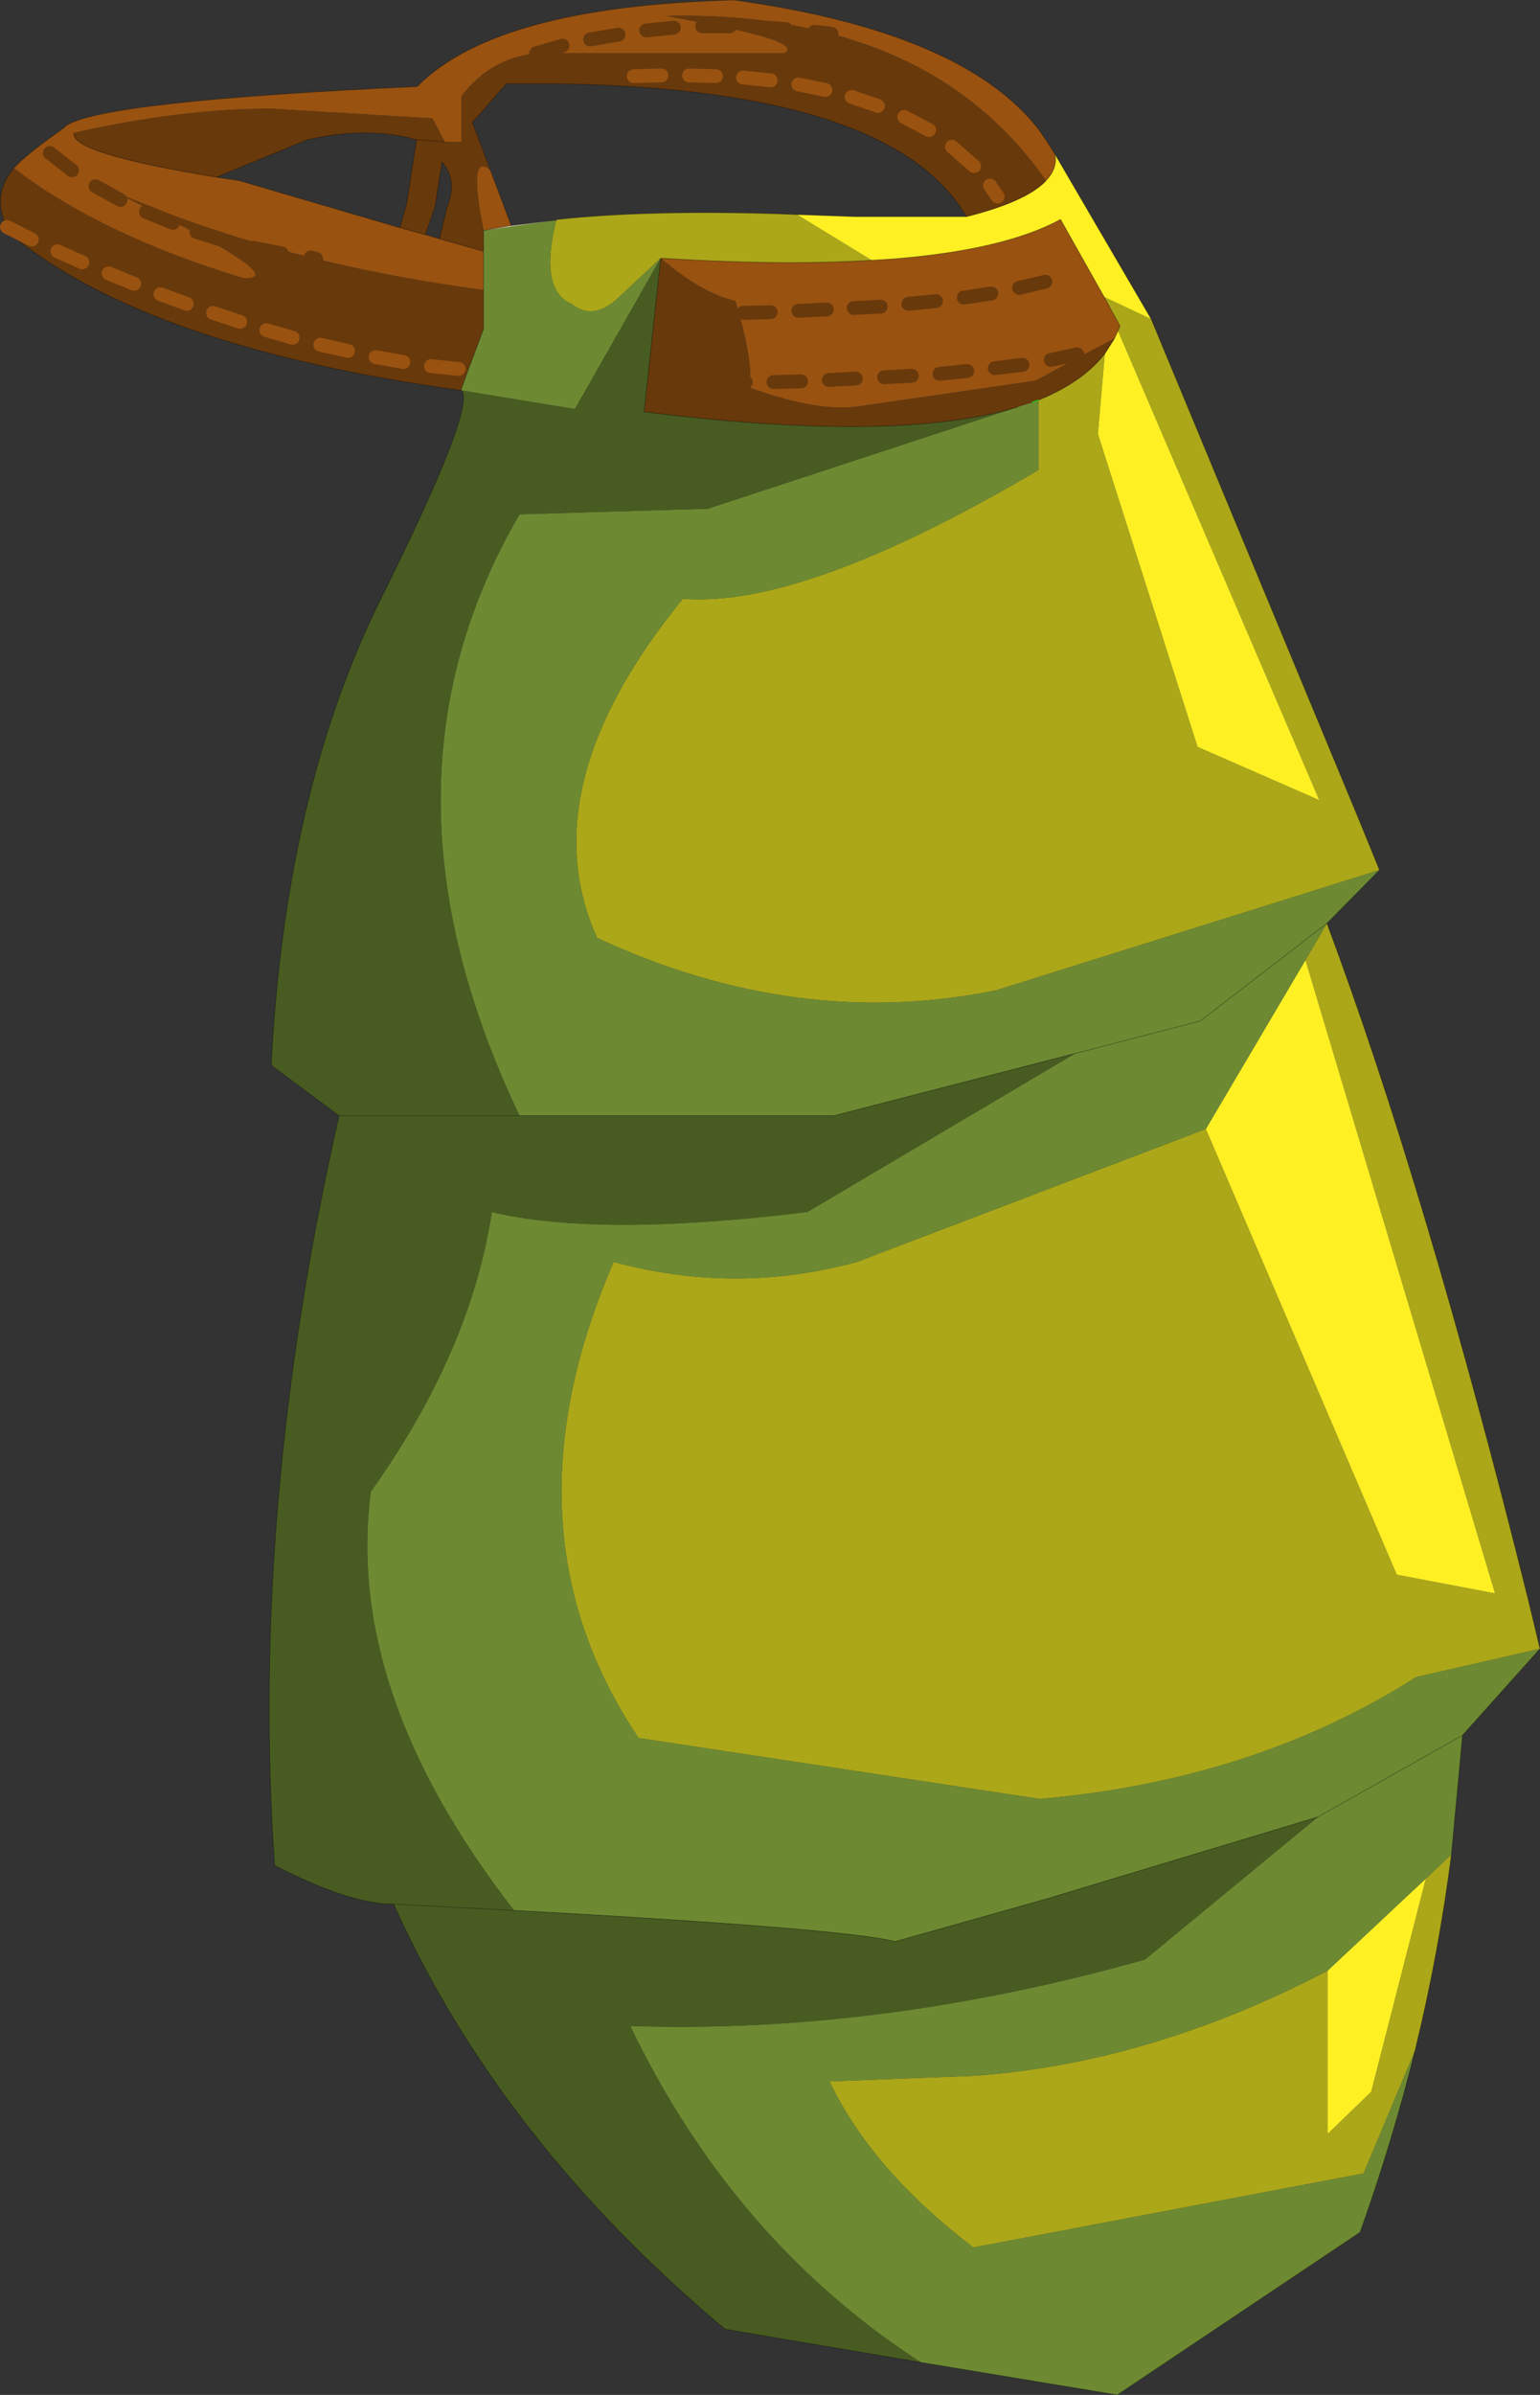 <?xml version="1.0" encoding="UTF-8" standalone="no"?>
<svg xmlns:xlink="http://www.w3.org/1999/xlink" height="173.0px" width="111.3px" xmlns="http://www.w3.org/2000/svg">
  <rect width="100%" height="100%" fill="#333333" stroke="none"/>
  <g transform="matrix(1.0, 0.0, 0.0, 1.0, -48.15, 0.0)">
    <path d="M123.9 10.35 L124.4 11.15 Q124.6 12.15 123.75 13.05 118.15 5.05 108.25 2.45 L108.0 2.4 Q102.75 1.0 96.35 1.15 L100.2 1.9 Q106.1 3.1 104.85 3.85 L86.9 3.85 Q83.6 4.2 81.5 6.95 L81.5 10.25 80.3 10.25 79.4 8.55 67.75 7.85 Q61.2 7.85 53.5 9.6 53.15 11.05 63.8 12.8 L65.45 13.05 77.05 16.45 78.9 16.95 79.9 17.25 83.1 18.15 83.1 20.95 Q76.7 20.1 71.0 18.7 63.0 16.75 56.35 13.8 L61.55 16.45 Q68.7 20.2 65.75 20.1 55.5 17.0 49.15 12.15 49.85 11.3 52.75 9.25 L52.85 9.15 52.9 9.1 Q55.45 7.3 78.3 6.25 84.0 0.45 101.2 0.0 117.85 2.3 123.3 9.45 L123.9 10.35 M128.95 23.9 L128.7 24.45 126.7 25.5 123.0 27.5 110.25 29.35 Q107.3 29.8 102.3 28.0 L102.35 27.6 Q102.5 26.05 101.55 22.6 L101.3 21.75 Q98.8 21.15 95.9 18.65 104.7 19.2 111.15 18.8 L112.75 18.7 Q120.75 18.05 124.8 15.85 L127.95 21.45 129.1 23.55 128.95 23.9 M83.05 10.85 L85.1 16.3 85.05 16.3 83.1 16.65 Q81.95 10.95 83.55 12.25 L83.05 10.85 M85.1 16.3 L85.05 16.3 85.1 16.3" fill="#995210" fill-rule="evenodd" stroke="none"/>
    <path d="M131.35 23.05 L146.3 59.05 147.85 62.85 120.1 71.55 Q105.7 74.45 91.3 67.75 86.4 56.85 97.5 43.25 106.25 43.95 123.2 33.95 L123.2 28.9 Q126.4 27.6 128.0 25.55 L127.5 31.35 134.7 53.95 143.5 57.8 128.95 23.9 129.1 23.55 127.95 21.45 131.35 23.05 M144.05 66.7 Q151.2 85.8 158.6 115.55 L159.45 119.1 150.5 121.15 Q138.8 128.6 123.3 129.95 L94.3 125.55 Q84.15 110.45 92.5 91.15 101.3 93.55 110.1 91.15 L135.3 81.55 149.1 113.75 156.2 115.1 142.5 69.35 144.05 66.7 M153.05 133.95 Q152.15 141.0 150.45 148.0 L150.45 148.05 146.7 157.0 118.5 162.35 Q111.15 156.75 108.1 150.35 L118.5 149.95 Q131.3 149.05 144.1 142.35 L144.1 154.15 147.25 151.1 151.2 135.7 153.05 133.95 M111.15 18.8 Q104.7 19.2 95.9 18.65 L92.8 21.55 Q91.0 23.2 89.45 21.95 87.1 20.95 88.35 15.9 L88.45 15.85 Q95.1 15.15 104.5 15.45 L105.75 15.5 111.15 18.8" fill="#aba719" fill-rule="evenodd" stroke="none"/>
    <path d="M123.75 13.05 Q124.6 12.15 124.4 11.15 L131.35 23.05 127.95 21.45 124.8 15.85 Q120.75 18.05 112.75 18.7 L111.15 18.8 105.75 15.5 109.9 15.65 118.0 15.65 Q122.35 14.55 123.75 13.05 M128.7 24.45 L128.95 23.9 143.5 57.8 134.7 53.95 127.5 31.35 128.0 25.55 128.7 24.45 M142.5 69.35 L156.2 115.1 149.1 113.75 135.3 81.55 142.5 69.35 M144.1 142.35 L151.2 135.7 147.25 151.1 144.1 154.15 144.1 142.35" fill="#fff024" fill-rule="evenodd" stroke="none"/>
    <path d="M49.15 12.15 Q55.5 17.0 65.75 20.1 68.7 20.2 61.55 16.45 L56.35 13.8 Q63.0 16.75 71.0 18.7 76.7 20.1 83.1 20.95 L83.1 23.75 82.0 26.7 81.45 28.2 Q58.95 25.1 49.0 17.0 L48.65 16.4 Q47.5 14.1 49.15 12.15 M83.1 18.15 L79.9 17.25 80.45 15.0 Q81.25 13.05 80.1 11.7 L79.6 14.9 78.9 16.95 77.05 16.45 77.55 14.65 78.25 10.1 Q74.75 9.1 70.35 10.1 L63.8 12.8 Q53.15 11.05 53.5 9.6 61.2 7.85 67.75 7.85 L79.4 8.55 80.3 10.25 81.5 10.25 81.5 6.95 Q83.6 4.2 86.9 3.85 L104.85 3.85 Q106.1 3.1 100.2 1.9 L96.35 1.15 Q102.75 1.0 108.0 2.4 L108.25 2.45 Q118.15 5.05 123.75 13.05 122.35 14.55 118.0 15.65 112.55 6.35 88.15 6.05 L84.75 6.05 82.3 8.85 83.05 10.85 83.55 12.25 Q81.95 10.95 83.1 16.65 L83.1 18.15 M128.7 24.45 L128.0 25.55 Q126.4 27.6 123.2 28.9 L122.75 29.05 122.65 29.1 121.7 29.4 Q113.0 32.05 94.7 29.75 L95.9 18.65 Q98.8 21.15 101.3 21.75 L101.55 22.6 Q102.5 26.05 102.35 27.6 L102.3 28.0 Q107.3 29.8 110.25 29.35 L123.0 27.5 126.7 25.5 128.7 24.45 M78.25 10.1 L80.3 10.25 78.25 10.1" fill="#68390b" fill-rule="evenodd" stroke="none"/>
    <path d="M123.2 28.9 L122.75 29.05 123.2 28.9 M88.35 15.9 L88.35 15.85 88.35 15.9" fill="#b5a179" fill-rule="evenodd" stroke="none"/>
    <path d="M83.1 20.95 L83.1 18.15 83.1 16.65 88.35 15.9 Q87.1 20.95 89.45 21.95 91.0 23.2 92.8 21.55 L95.9 18.65 89.7 29.55 81.5 28.2 81.45 28.2 82.0 26.7 83.1 23.75 83.1 20.95 M147.85 62.85 L144.05 66.7 134.9 73.75 125.85 76.1 134.9 73.75 144.05 66.7 142.5 69.35 135.3 81.55 110.1 91.15 Q101.3 93.55 92.5 91.15 84.15 110.45 94.3 125.55 L123.3 129.95 Q138.8 128.6 150.5 121.15 L159.45 119.1 153.85 125.35 153.05 133.95 151.2 135.7 144.1 142.35 Q131.3 149.05 118.5 149.95 L108.1 150.35 Q111.15 156.75 118.5 162.35 L146.7 157.0 150.45 148.05 150.45 148.0 Q148.8 154.65 146.45 161.25 L128.9 173.0 114.7 170.65 Q101.15 161.85 93.7 146.35 111.7 146.95 130.9 141.55 L143.4 131.25 123.85 137.15 116.95 139.1 112.85 140.25 Q109.1 139.3 85.3 138.0 73.05 122.25 74.95 107.75 82.15 97.65 83.7 87.55 91.35 89.4 106.5 87.55 L125.85 76.1 108.4 80.6 85.7 80.6 Q74.3 56.7 85.7 37.15 L99.3 36.75 121.7 29.4 122.65 29.1 122.75 29.05 123.2 28.9 123.2 33.95 Q106.25 43.95 97.5 43.25 86.4 56.85 91.3 67.75 105.7 74.45 120.1 71.55 L147.85 62.85 M143.4 131.25 L153.85 125.35 143.4 131.25" fill="#6d8a32" fill-rule="evenodd" stroke="none"/>
    <path d="M85.1 16.3 L88.35 15.9 83.1 16.65 85.05 16.3 85.1 16.3" fill="#f2e4c1" fill-rule="evenodd" stroke="none"/>
    <path d="M114.7 170.65 L100.55 168.25 Q84.25 154.6 76.6 137.55 73.4 137.55 68.0 134.75 66.2 109.0 72.65 80.6 L67.75 76.95 Q68.75 57.1 75.75 43.1 82.6 29.3 81.5 28.2 L89.7 29.55 95.9 18.65 94.7 29.75 Q113.0 32.05 121.7 29.4 L99.3 36.75 85.7 37.15 Q74.3 56.7 85.7 80.6 L108.4 80.6 125.85 76.1 106.5 87.55 Q91.35 89.4 83.7 87.55 82.15 97.65 74.95 107.75 73.05 122.25 85.3 138.0 109.1 139.3 112.85 140.25 L116.95 139.1 123.85 137.15 143.4 131.25 130.9 141.55 Q111.7 146.95 93.7 146.35 101.15 161.85 114.7 170.65 M76.6 137.55 L85.3 138.0 76.6 137.55 M85.7 80.6 L72.65 80.6 85.7 80.6" fill="#485c21" fill-rule="evenodd" stroke="none"/>
    <path d="M123.9 10.35 L123.3 9.45 M83.1 20.95 L83.1 18.15 79.9 17.25 78.9 16.95 77.05 16.45 65.45 13.05 M123.75 13.05 Q124.6 12.15 124.4 11.15 L131.35 23.05 146.3 59.05 147.85 62.85 144.05 66.7 Q151.2 85.8 158.6 115.55 L159.45 119.1 153.85 125.35 153.05 133.95 Q152.15 141.0 150.45 148.0 148.8 154.65 146.45 161.25 L128.9 173.0 114.7 170.65 100.55 168.25 Q84.25 154.6 76.6 137.55 73.4 137.55 68.0 134.75 66.2 109.0 72.65 80.6 L67.75 76.95 Q68.75 57.1 75.75 43.1 82.6 29.3 81.5 28.2 L81.45 28.2 82.0 26.7 83.1 23.75 83.1 20.95 M105.75 15.5 L109.9 15.65 118.0 15.65 Q122.35 14.55 123.75 13.05 M82.3 8.85 L83.05 10.85 85.1 16.3 88.35 15.9 88.45 15.85 Q95.1 15.15 104.5 15.45 L105.75 15.5 M85.05 16.3 L83.1 16.65 83.1 18.15 M85.05 16.3 L85.1 16.3 M78.25 10.1 L77.55 14.65 77.05 16.45 M78.9 16.95 L79.6 14.9 80.1 11.7 Q81.25 13.05 80.45 15.0 L79.9 17.25" fill="none" stroke="#000000" stroke-linecap="round" stroke-linejoin="round" stroke-opacity="0.353" stroke-width="0.05"/>
    <path d="M124.4 11.15 L123.9 10.35 M123.3 9.45 Q117.85 2.3 101.2 0.0 84.0 0.45 78.3 6.25 55.45 7.3 52.9 9.1 L52.85 9.15 52.75 9.25 Q49.85 11.3 49.15 12.15 47.5 14.1 48.65 16.4 L49.0 17.0 Q58.95 25.1 81.45 28.2 M65.45 13.05 L63.8 12.8 Q53.15 11.05 53.5 9.6 M128.95 23.9 L128.7 24.45 128.0 25.55 Q126.4 27.6 123.2 28.9 L122.75 29.05 122.65 29.1 M128.95 23.9 L129.1 23.55 127.95 21.45 124.8 15.85 Q120.75 18.05 112.75 18.7 L111.15 18.8 Q104.7 19.2 95.9 18.65 L94.7 29.75 Q113.0 32.05 121.7 29.4 M85.7 80.6 L108.4 80.6 125.85 76.1 134.9 73.75 144.05 66.7 M118.0 15.65 Q112.55 6.35 88.15 6.05 L84.75 6.05 82.3 8.85 M85.1 16.3 L85.05 16.3 M80.3 10.25 L78.25 10.1 Q74.75 9.1 70.35 10.1 L63.8 12.8 M153.85 125.35 L143.4 131.25 123.85 137.15 116.95 139.1 112.85 140.25 Q109.1 139.3 85.3 138.0 L76.6 137.55 M72.65 80.6 L85.7 80.6" fill="none" stroke="#000000" stroke-linecap="round" stroke-linejoin="round" stroke-opacity="0.353" stroke-width="0.05"/>
    <path d="M123.2 28.9 L122.75 29.05" fill="none" stroke="#00ff00" stroke-linecap="round" stroke-linejoin="round" stroke-width="0.05"/>
    <path d="M124.1 26.0 L126.0 25.6 M121.8 20.8 L123.7 20.35 M107.0 2.3 L108.0 2.4 108.25 2.45 M102.9 1.95 L104.95 2.1 M101.85 22.6 L103.85 22.55 M105.85 22.45 L107.9 22.35 M113.8 21.95 L115.8 21.75 M117.8 21.5 L119.8 21.2 M109.85 22.25 L111.8 22.15 M86.9 3.85 L88.8 3.3 M90.8 2.85 L92.85 2.5 M94.85 2.2 L96.85 2.0 M98.9 1.9 L100.2 1.9 100.9 1.9 M97.95 22.65 L99.95 22.6 M116.05 27.0 L118.05 26.8 M112.05 27.25 L114.05 27.15 M108.05 27.45 L110.0 27.35 M104.05 27.6 L106.05 27.55 M100.1 27.6 L102.05 27.6 M120.05 26.6 L122.05 26.35 M62.35 16.75 L64.4 17.4 M66.45 17.9 L68.5 18.3 M70.6 18.6 L71.0 18.7 M51.75 11.05 L53.35 12.3 M55.05 13.45 L56.85 14.45 M58.7 15.3 L60.65 16.1" fill="none" stroke="#68390b" stroke-linecap="round" stroke-linejoin="round" stroke-width="1.0"/>
    <path d="M116.95 10.6 L118.55 12.0 M113.5 8.45 L115.3 9.4 M105.85 6.1 L107.8 6.5 M101.85 5.6 L103.85 5.8 M119.7 13.4 L120.25 14.2 M109.7 7.0 L111.6 7.65 M97.95 5.45 L99.9 5.5 M93.95 5.5 L95.95 5.45 M67.4 23.85 L69.3 24.4 M63.55 22.6 L65.5 23.25 M48.65 16.4 L50.45 17.3 M52.3 18.15 L54.1 18.95 M56.0 19.75 L57.85 20.5 M75.3 25.8 L77.3 26.15 M71.3 24.9 L73.3 25.35 M59.75 21.25 L61.65 21.95 M79.3 26.45 L81.3 26.65" fill="none" stroke="#995210" stroke-linecap="round" stroke-linejoin="round" stroke-width="1.0"/>
  </g>
</svg>
